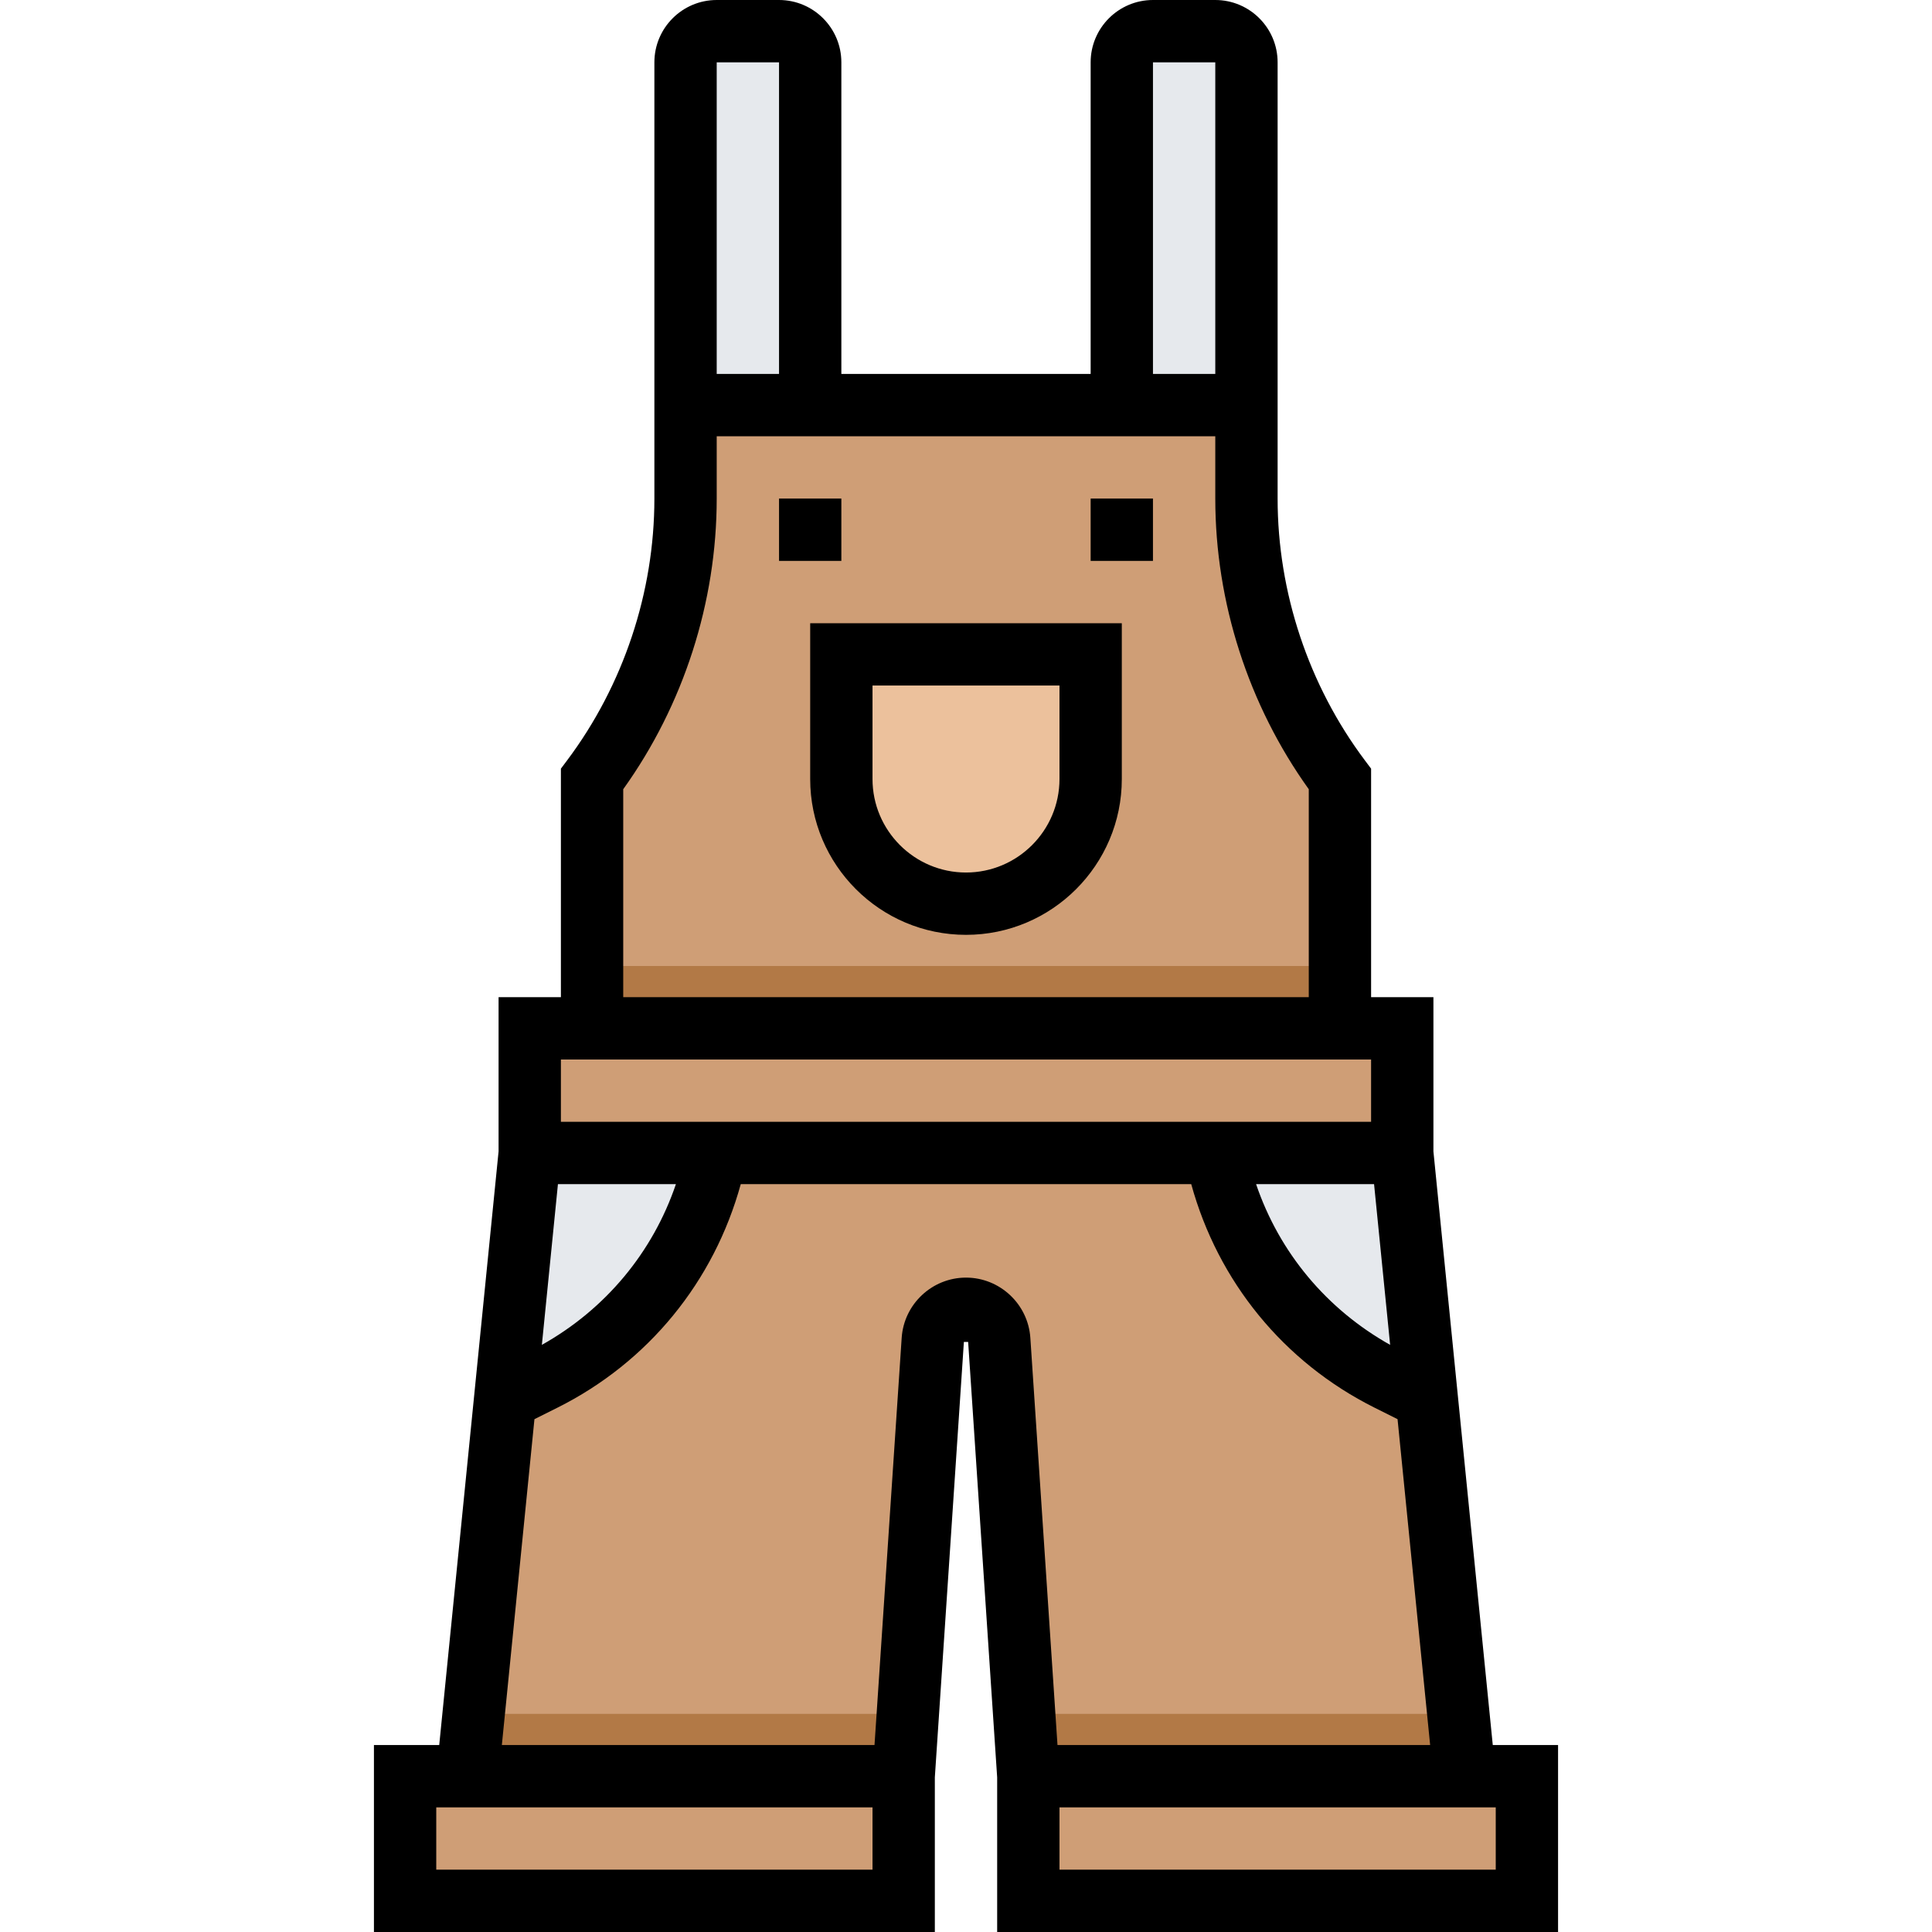 <svg height="496pt" viewBox="-96 0 496 496" width="496pt" xmlns="http://www.w3.org/2000/svg"><path d="M248 280.016V200a120.05 120.05 0 0 1-24-72v-24H80v24a120.05 120.05 0 0 1-24 72v80.016zm0 0" fill="#dfb28b"/><path d="M264 296v-8H40v8L24 456v7.664h112V456l7.473-112.016A8.548 8.548 0 0 1 152 336a8.553 8.553 0 0 1 8.527 7.984L168 456v7.664h112V456zm0 0" fill="#cf9e76"/><path d="M80 120.016V16c0-4.426 3.574-8 8-8h16c4.426 0 8 3.574 8 8v104.016zm0 0M192 120.016V16c0-4.426 3.574-8 8-8h16c4.426 0 8 3.574 8 8v104.016zm0 0" fill="#e6e9ed"/><path d="M248 280.016V200a120.05 120.05 0 0 1-24-72v-24H80v24a120.05 120.05 0 0 1-24 72v80.016zm0 0" fill="#cf9e76"/><g fill="#b27946"><path d="M56 248h192v32H56zm0 0M168 456v7.664h112V456l-1.602-16h-111.46zm0 0M136 456l1.063-16H25.602L24 456v7.664h112zm0 0"/></g><path d="M40 264h224v32H40zm0 0M8 456h128v32H8zm0 0" fill="#cf9e76"/><path d="M43.512 354.238A83.415 83.415 0 0 0 88 296H40l-6.313 63.16zm0 0" fill="#e6e9ed"/><path d="M296 488H168v-32h128zm0 0" fill="#cf9e76"/><path d="M260.48 354.238l9.833 4.914L264 296h-48a83.426 83.426 0 0 0 44.48 58.238zm0 0" fill="#e6e9ed"/><path d="M152 232c-17.672 0-32-14.328-32-32v-32h64v32c0 17.672-14.328 32-32 32zm0 0" fill="#ecc19c"/><path d="M287.238 448L272 295.594V256h-16v-58.664l-1.602-2.137C239.953 175.937 232 152.07 232 128V16c0-8.824-7.176-16-16-16h-16c-8.824 0-16 7.176-16 16v80h-64V16c0-8.824-7.176-16-16-16H88c-8.824 0-16 7.176-16 16v112c0 24.07-7.953 47.938-22.398 67.2L48 197.335V256H32v39.594L16.762 448H0v48h144v-39.703l7.457-111.785h1.094L160 456.297V496h144v-48zm-26.351-102.734c-16.328-9.16-28.461-23.723-34.414-41.266h30.289zM200 16h16v80h-16zM88 16h16v80H88zM64 202.617C79.496 181 88 154.61 88 128v-16h128v16c0 26.61 8.504 53 24 74.617V256H64zM48 272h208v16H48zm-.762 32h30.29c-5.954 17.543-18.087 32.113-34.415 41.266zM128 480H16v-16h112zm24-152c-8.688 0-15.938 6.793-16.512 15.457L128.512 448H32.84l8.367-83.656 5.89-2.946c23.407-11.703 40.208-32.43 47.079-57.398h115.648c6.871 24.969 23.672 45.695 47.078 57.398l5.891 2.946L271.16 448h-95.672l-6.968-104.543C167.937 334.793 160.687 328 152 328zm136 152H176v-16h112zm0 0"/><path d="M104 128h16v16h-16zm0 0M184 128h16v16h-16zm0 0M112 200c0 22.055 17.945 40 40 40s40-17.945 40-40v-40h-80zm16-24h48v24c0 13.23-10.77 24-24 24s-24-10.77-24-24zm0 0"/></svg>